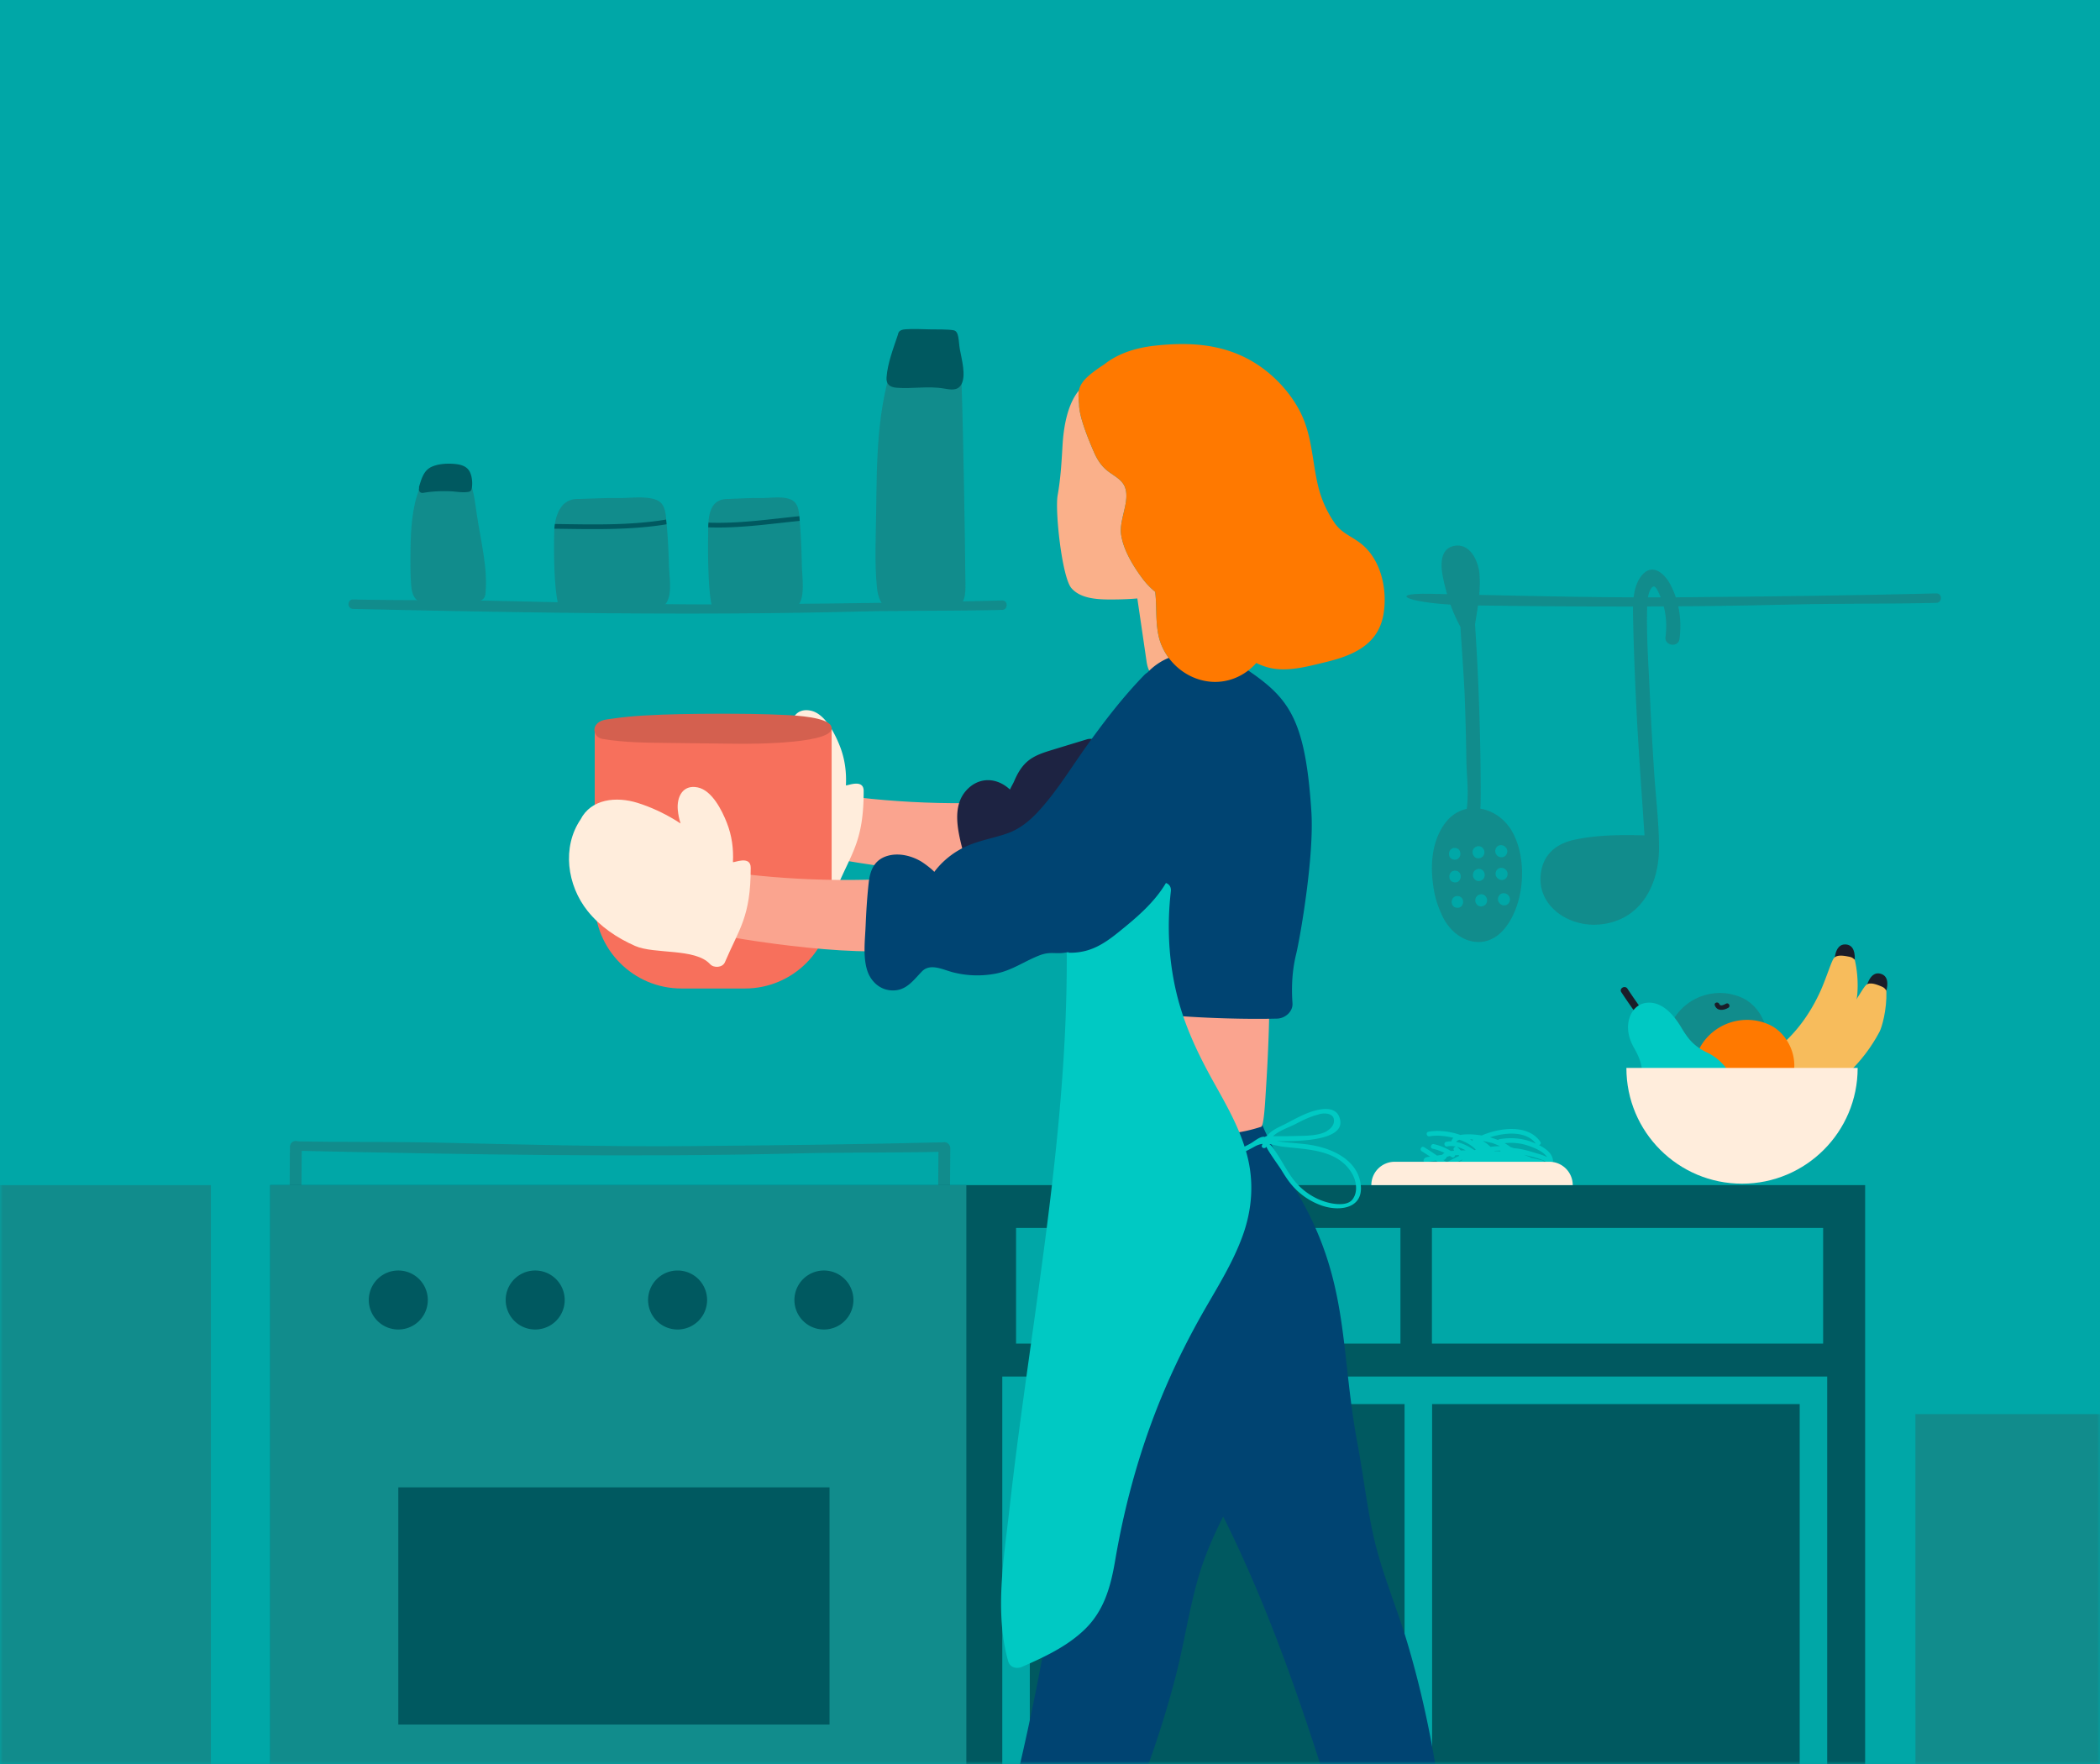 <svg xmlns="http://www.w3.org/2000/svg" xmlns:xlink="http://www.w3.org/1999/xlink" width="375" height="315" viewBox="0 0 375 315">
    <rect x="0" y="0" width="375" height="315" fill="#333333" stroke="none"/>
    <defs>
        <path id="a" d="M0 0h375v315H0z"/>
    </defs>
    <g fill="none" fill-rule="evenodd">
        <mask id="b" fill="#fff">
            <use xlink:href="#a"/>
        </mask>
        <use fill="#00A7A7" xlink:href="#a"/>
        <g mask="url(#b)">
            <path fill="#118C8C" d="M311.099 178.182c-3.51-1.606-7.683-.919-10.52 1.69-2.836 2.613-3.897 6.814-1.323 9.95.742.902 1.754.708 2.394.068a12.59 12.59 0 0 0 4.746 3.03c3.666 1.268 7.86-2.015 8.892-5.488 1.05-3.527-.914-7.75-4.189-9.25"/>
            <path fill="#1B1D29" d="M335.83 173.887c-1.063-.303-1.758.451-2.171 1.34-.376.806-.691 1.648-1.033 2.47-.232.557-.843 1.51-.822 2.133.017.547.687.918 1.08.484a.56.56 0 0 0 .391.405c.16.148.405.211.628.164.148.464.788.746 1.096.22.792-1.34 3.595-6.427.83-7.216"/>
            <path fill="#F7BC5C" d="M336.857 176.968c-.004-.13-.08-.223-.164-.29-.135-.199-.341-.367-.674-.506-.742-.304-2.031-.873-2.744-.317-.548.426-1.993 3.132-3.367 5.079-5.854 8.285-14.502 12.626-24.54 10.995-2.023-.333-3.924 1.58-4.067 3.494-.17 2.191 1.466 3.738 3.498 4.07 12.327 2.007 24.991-4.192 30.837-15.26.387-.737 1.318-3.8 1.221-7.265"/>
            <path fill="#1B1D29" d="M329.613 168.649c-1.1-.089-1.635.784-1.863 1.74-.21.865-.354 1.754-.527 2.626-.117.59-.53 1.648-.388 2.25.127.536.856.768 1.151.266.089.19.27.3.468.32.186.11.438.127.645.034.236.426.922.577 1.12 0 .51-1.47 2.26-7.009-.606-7.236"/>
            <path fill="#F7BC5C" d="M331.227 171.464a.373.373 0 0 0-.22-.248c-.168-.169-.408-.295-.758-.363-.788-.156-2.162-.46-2.756.228-.45.526-1.336 3.464-2.301 5.643-4.105 9.276-11.728 15.235-21.89 15.61-2.048.076-3.535 2.322-3.304 4.231.27 2.179 2.18 3.376 4.232 3.3 12.483-.46 23.68-9.035 27.229-21.038.236-.797.548-3.983-.232-7.363"/>
            <path fill="#FF7900" d="M315.941 182.982c-3.51-1.606-7.683-.919-10.515 1.69-2.836 2.613-3.902 6.815-1.327 9.946.742.906 1.753.712 2.394.067a12.531 12.531 0 0 0 4.745 3.03c3.667 1.27 7.86-2.01 8.892-5.486 1.05-3.524-.914-7.75-4.189-9.247"/>
            <path fill="#1B1D29" d="M293.87 181.212a110.958 110.958 0 0 1-3.253-4.661c-.447-.678-1.543-.047-1.091.636a110.958 110.958 0 0 0 3.253 4.661c.476.65 1.576.021 1.091-.636"/>
            <path fill="#118C8C" d="M172.398 104.11c-.063-6.019-.151-12.037-.27-18.051-.117-6.018-.227-12.036-.433-18.05-.064-1.876-.198-4.156-2.158-5.058-1.99-.914-4.703-.623-7.102-.72-.956-.038-2.225.649-2.658 1.8-3.178 8.445-3.212 18.269-3.314 27.178-.054 4.484-.32 9.154.127 13.621.165 1.627.64 3.401 2.314 4.067 1.323.522 2.73.025 3.472-1.134 1.151.131 2.298.262 3.444.388 1.306.152 2.81.544 4.121.421 2.525-.236 2.474-2.499 2.457-4.463"/>
            <path fill="#005960" d="M171.404 62.37c-.262-1.48-.118-3.195-1.1-3.389-.99-.194-3.131-.147-4.118-.164-1.37-.025-3.169-.122-4.539-.013-1.26.102-1.222.713-1.315.995-.796 2.381-1.846 5.087-2.022 7.603-.089 1.247.619 1.74 1.8 1.837 2.86.228 5.587-.35 8.47.144 1.125.19 2.381.459 3.064-.692.936-1.568.059-4.615-.24-6.321"/>
            <path fill="#118C8C" d="M85.164 91.997c-.333-2.25-.653-5.26-1.723-7.198-.27-.485-.83-.927-1.551-.856-1.513.152-3.115-.311-4.552.363-1.18.56-1.913 1.648-2.39 2.828-1.399 3.451-1.601 7.535-1.643 11.214-.025 1.973-.046 3.991.105 5.96.084 1.116.223 2.242 1.18 2.966 1.23.932 3.094.485 4.514.405 2.107-.118 4.21-.24 6.317-.358.734-.038 1.193-.548 1.265-1.264.463-4.603-.852-9.521-1.522-14.06"/>
            <path fill="#005960" d="M83.82 84.129c-.581-.978-1.707-1.21-2.769-1.294-1.277-.101-2.853-.009-4.033.552-1.357.645-1.745 2.099-2.162 3.447a.636.636 0 0 0-.013.33c-.164.488.207.943.738.846 1.563-.274 3.123-.337 4.703-.29 1.117.033 2.394.332 3.481.088a.629.629 0 0 0 .438-.443c.245-.91.11-2.41-.383-3.236"/>
            <path fill="#118C8C" d="M119.448 100.936c-.058-2.66-.202-5.327-.467-7.974-.144-1.433-.211-3.05-1.736-3.675-1.884-.775-4.725-.32-6.723-.354-2.288-.038-7.084.177-7.139.173-3.578-.164-4.43 3.545-4.425 6.402 0 .282-.24 9.385.868 12.938.181.57.89.54 1.15.173 1.623.544 4.021.282 5.564.32 2.844.067 5.685-.017 8.525-.118 1.416-.05 3.2.093 4.017-1.31.978-1.678.409-4.72.366-6.575M143.188 100.936c-.05-2.66-.164-5.327-.383-7.974-.118-1.433-.173-3.05-1.416-3.675-1.538-.775-3.86-.32-5.492-.354-1.867-.038-5.782.173-5.828.173-3.633-.093-3.62 3.545-3.612 6.402 0 .282-.198 9.385.708 12.938.143.57.725.54.94.173 1.323.544 3.283.282 4.543.32 2.318.067 4.64-.017 6.958-.118 1.159-.05 2.617.093 3.283-1.31.8-1.678.333-4.72.3-6.575M52.777 213.583a1.058 1.058 0 0 1-1.054-1.062l.05-7.708a1.056 1.056 0 0 1 1.054-1.05c.59.005 1.058.481 1.053 1.062l-.05 7.713a1.055 1.055 0 0 1-1.053 1.045M168.588 213.794a1.055 1.055 0 0 1-1.053-1.062l.046-7.708a1.056 1.056 0 0 1 1.054-1.05c.59.004 1.058.48 1.054 1.062l-.047 7.713a1.055 1.055 0 0 1-1.054 1.045"/>
            <path fill="#005960" d="M48.267 357.113H333.06V211.627H48.267z"/>
            <path fill="#118C8C" d="M48.267 357.56h124.296V211.627H48.267zM-16.051 357.56h53.716V211.627H-16.05zM342.04 357.56h53.717V252.52h-53.716z"/>
            <path fill="#005960" d="M76.394 232.143a5.264 5.264 0 0 1-5.268 5.268 5.267 5.267 0 0 1-5.268-5.268 5.267 5.267 0 1 1 10.536 0M100.838 232.143a5.264 5.264 0 0 1-5.268 5.268 5.267 5.267 0 0 1-5.268-5.268 5.267 5.267 0 1 1 10.536 0M126.268 232.143a5.267 5.267 0 0 1-5.268 5.268 5.264 5.264 0 0 1-5.268-5.268 5.267 5.267 0 0 1 5.268-5.268 5.27 5.27 0 0 1 5.268 5.268"/>
            <path fill="#00A7A7" d="M255.7 239.928h69.859v-20.651H255.7zM181.438 239.928h68.64v-20.651h-68.64z"/>
            <path fill="#005960" d="M152.397 232.143a5.267 5.267 0 0 1-5.268 5.268 5.264 5.264 0 0 1-5.268-5.268 5.267 5.267 0 1 1 10.536 0M71.126 307.952h77.006v-42.355H71.126z"/>
            <path fill="#00A7A7" d="M321.374 245.81H178.98v104.122h147.307V245.811h-4.914zm-137.479 99.204h66.92v-94.285h-66.92v94.285zm71.84 0h65.639v-94.285h-65.64v94.285z"/>
            <path fill="#118C8C" d="M168.588 203.978c-15.036.375-30.663.561-45.705.683-14.885.122-29.77-.287-44.656-.62-8.374-.185-17.16-.054-25.535-.24-1.087-.02-1.087 1.665 0 1.686 29.86.666 60.093 1.222 89.961.476 8.446-.21 17.486-.088 25.935-.299 1.084-.03 1.088-1.715 0-1.686M345.784 105.968c-15.037.375-30.665.565-45.706.687-12.474.097-24.949-.173-37.424-.46-2.41-.054-4.82-.109-7.232-.16-8.378-.19-3.645 1.914 7.342 2.07 19.049.27 38.14.324 57.08-.152 8.45-.211 17.49-.089 25.94-.3 1.083-.028 1.083-1.715 0-1.685"/>
            <path fill="#118C8C" d="M298.253 104.333c-.96-1.808-3.068-3.806-4.935-1.745-1.921 2.116-1.74 5.732-1.681 8.366.088 4.184.248 8.37.434 12.554.367 8.349.99 16.668 1.547 25 .016.224.03.443.042.666-4.147-.11-8.518-.097-12.58.796-2.803.616-5.07 2.2-5.761 5.096-1.488 6.212 4.361 10.422 10.03 10.039 7.472-.506 10.911-6.908 10.903-13.74-.009-4.513-.582-9.052-.877-13.553a685.777 685.777 0 0 1-.759-13.798c-.227-4.982-.602-10.03-.493-15.016.025-1.1.03-2.482.497-3.502.742-1.618 1.282-.32 1.775.796 1.053 2.365 1.34 4.885 1.016 7.443-.207 1.614 2.296 1.96 2.503.345.43-3.35-.063-6.75-1.66-9.747M270.063 148.55c-1.268-2.28-3.443-3.776-5.715-4.15.039-.566.055-1.135.055-1.712.017-2.6-.012-5.2-.05-7.8a471.258 471.258 0 0 0-.953-23.408c.48-3 1.058-6.14.78-9.082-.211-2.204-1.622-5.34-4.337-4.943-2.76.404-2.6 3.472-2.191 5.52.644 3.22 1.572 6.078 3.152 8.99-.03.22.615 8.91.738 12.062.151 3.869.252 7.737.307 11.606.038 2.697.472 5.938.072 8.812-1.521.317-2.959 1.214-4.05 2.795-2.457 3.557-2.542 8.226-1.665 12.474.258 1.24.746 2.504 1.26 3.658 2.18 4.885 7.852 6.874 11.43 2.175 3.38-4.438 3.86-12.15 1.167-16.997M178.948 107.224c-15.037.38-30.665.564-45.706.687-14.885.122-29.774-.286-44.656-.62-8.374-.185-17.16-.054-25.535-.24-1.087-.025-1.087 1.66 0 1.686 29.86.662 60.093 1.222 89.96.476 8.447-.21 17.487-.088 25.937-.303 1.083-.026 1.087-1.712 0-1.686"/>
            <path fill="#FAA48F" d="M186.601 145.87c-.691-1.576-2.212-2.276-3.84-2.537-.256-.181-.585-.283-.998-.253-12.63.83-25.3.173-37.766-2.027-1.108-.194-1.884.598-2.069 1.454-.384.834-1.69 6.575-1.37 7.565.388 1.192 4.388 2.398 6.887 2.942 6.916 1.5 33.635 5.406 37.166 1.394l.203-.037c1.033-.186 1.361-1.202 1.121-2.061.902-1.964 1.475-4.594.666-6.44"/>
            <path fill="#FFEDDC" d="M151.057 140.231c.118-2.39-.19-4.733-1.088-7.013-.86-2.183-2.63-5.786-5.2-6.317-2.685-.56-3.768 1.707-3.561 3.991.075.839.244 1.652.497 2.44a37.56 37.56 0 0 0-1.016-.64c-2.086-1.257-4.357-2.314-6.684-3.035-3.805-1.184-8.273-.72-10.17 2.971-3.325 4.919-2.422 11.733 1.277 16.352 2.222 2.773 5.243 4.805 8.476 6.225 3.451 1.525 10.751.354 13.385 3.25.666.729 2.225.644 2.646-.342 2.55-5.98 4.607-8.088 4.607-16.866 0-2.31-3.098-.822-3.17-1.016"/>
            <path fill="#F7705C" d="M133.028 176.517H121.69c-8.552 0-15.489-6.933-15.489-15.488v-31.043h42.309v31.043c0 8.555-6.933 15.488-15.483 15.488"/>
            <path fill="#FAA48F" d="M166.427 159.584c-.692-1.577-2.209-2.276-3.84-2.542-.253-.177-.585-.278-.999-.253-12.626.835-25.299.177-37.765-2.022-1.109-.198-1.884.598-2.065 1.453-.388.835-1.69 6.575-1.37 7.561.384 1.197 4.383 2.403 6.882 2.942 6.92 1.504 33.636 5.411 37.172 1.395.067-.009.134-.021.202-.034 1.032-.186 1.357-1.201 1.117-2.06.902-1.965 1.479-4.594.666-6.44"/>
            <path fill="#1D2342" d="M196.918 133.652c-.371-1.171-1.61-1.997-2.85-1.622-1.93.59-3.864 1.176-5.79 1.766-1.736.535-3.587 1.045-4.956 2.305-1.05.965-1.698 2.17-2.25 3.464-.148.346-.498.92-.713 1.42-.172-.147-.345-.29-.522-.43-2.407-1.854-5.378-1.635-7.388.709-2.36 2.747-1.467 6.852-.67 10.034.307 1.239 1.302 1.72 2.284 1.644a4.09 4.09 0 0 0 2.057 2.002c2.04.902 3.885-1.15 3.493-2.731.216.046.439.08.67.1 3.36.317 5.526-2.376 6.71-5.183.577-1.366.944-2.84 1.622-4.16.835-1.626 2.003-1.908 3.637-2.47 2.93-1.006 5.761-3.425 4.666-6.848"/>
            <path fill="#004472" d="M257.955 327.945c-1.091-11.648-3.275-23.208-6.595-34.427-1.724-5.816-4.105-11.451-5.635-17.317-1.429-5.496-2.225-12.58-3.27-18.139-3.376-17.937-1.172-30.319-12.357-47.602-2.621-5.972-5.403-8.863-7.088-17.936-1.69-9.074-31.794-4.59-31.769-2.057.22 21.949.898 49.047-.61 70.95-1.472 21.367-5.61 42.388-10.76 63.148a956.229 956.229 0 0 1-4.51 17.389c-.78 2.89-4.446 15.927-4.539 16.508-.535.813 7.864 5.243 8.488 4.379.856-1.193 4.24-6.073 5.066-7.283a176.834 176.834 0 0 0 13.532-23.424c5.062-10.552 9.133-21.586 12.062-32.914 1.517-5.875 2.372-11.931 4.084-17.747 1.087-3.709 2.646-7.232 4.374-10.675 9.255 18.56 15.518 38.047 21.6 57.885a903.86 903.86 0 0 1 5.077 17.228c.822 2.879 2.462 17.996 2.685 18.544-.042.97 10.32.43 10.41-.632.122-1.459.122-7.367.21-8.83.19-3.165.296-6.334.312-9.507a177.89 177.89 0 0 0-.767-17.54"/>
            <path fill="#FAA48F" d="M226.297 173.066c-.68-3.102-5.29-2.28-5.382.724-.026.864-.055 1.724-.089 2.584a3.155 3.155 0 0 0-.678.122c-.805-.653-2.032-.632-3.014-.114-.682-1.31-2.558-1.69-3.835-1.053-1.091-.793-2.714-.713-3.658.286a2.55 2.55 0 0 0-1.72-.488c-.088-.325-.168-.653-.256-.974-.439-1.564-2.25-2.314-3.654-1.83-.038-.252-.076-.5-.118-.754-.32-2.06-3.27-2.592-4.577-1.205a9.359 9.359 0 0 0-1.572 2.284c-.03-2.178-.064-4.357-.093-6.536-.05-3.523-5.529-3.536-5.479 0 .114 7.919.08 20.68.527 28.59.182 3.203 1.104 6.3 4.071 7.991 2.715 1.547 5.184-.826 8.257-.666 6.709.358 13.136 1.513 20.182-.818.527-.172.746-5.103.88-7.139.127-1.888 1.067-17.068.208-21.004"/>
            <path fill="#FAB08A" d="M206.868 113.453c-.556-2.638-.27-5.264-.586-7.772a13.775 13.775 0 0 1-2.402-2.55 30.461 30.461 0 0 1-1.281-1.875c-.008-.013-.017-.03-.026-.042-.134-.215-.269-.434-.4-.653-.948-1.627-1.732-3.401-1.976-5.133-.38-2.706 1.685-6.01.649-8.526-.578-1.403-2.221-2.065-3.317-3.022-.995-.864-1.648-1.93-2.175-3.131-.603-1.387-2.705-6.234-2.655-8.551-.097-.982-.173-1.762-.025-2.491-2.116 2.558-2.752 6.676-2.938 9.84-.176 3.014-.337 5.913-.872 8.89-.501 2.772.775 14.64 2.457 16.583 1.589 1.833 4.43 2.048 7.16 2.03 1.446-.003 3.026-.041 4.615-.185l1.652 11.287c.624 4.248 4.05 3.645 8.294 3.021.143-.017.278-.046.418-.071-3.284-1.252-5.863-4.194-6.592-7.65"/>
            <path fill="#004472" d="M234.177 144.98c-1.167-18.151-4.56-20.882-13.717-26.87-1.054-.687-2.082-.531-2.833.046a10.566 10.566 0 0 0-4.412-1.378c-3.245-.257-6.183 1.091-8.306 3.304a2.933 2.933 0 0 0-.582.468c-3.726 3.83-6.984 8.066-10.102 12.398-2.917 4.05-5.555 8.476-8.973 12.125-1.567 1.67-3.3 3.035-5.487 3.785-2.327.797-4.745 1.201-7.013 2.179a14.82 14.82 0 0 0-5.247 3.827c-.231.265-.45.543-.666.822-.725-.768-2.077-1.69-2.36-1.86-1.77-1.04-4.05-1.588-6.06-.973-2.347.72-3.064 2.634-3.304 4.86-.278 2.553-.434 5.124-.543 7.69-.106 2.475-.468 5.29.236 7.713.572 1.968 2.111 3.532 4.197 3.726 2.68.248 3.965-1.644 5.597-3.342 1.517-1.585 3.776-.33 5.588.13 2.512.64 5.1.717 7.65.224 2.874-.56 5.107-2.217 7.779-3.25 2.128-.821 3.014-.08 5.188-.607.396 1.716-.261 6.196 1.732 7.78 4.374 3.477 25.316 4.375 35.523 4.118 1.404-.038 2.84-1.23 2.74-2.74-.207-2.967-.055-5.904.657-8.8.683-2.785 3.237-17.363 2.718-25.374"/>
            <path fill="#FF7900" d="M242.779 96.882c-1.736-1.281-3.287-1.745-4.53-3.6a19.801 19.801 0 0 1-2.883-6.536c-1.108-4.682-1.045-9.268-3.405-13.612-2.124-3.911-5.597-7.287-9.58-9.276-5.095-2.55-10.628-2.74-16.208-2.124-3.363.374-6.533 1.386-8.981 3.329-4.897 3.186-4.767 4.316-4.493 7.135-.05 2.318 2.053 7.164 2.655 8.55.527 1.202 1.18 2.268 2.175 3.132 1.095.957 2.74 1.619 3.316 3.022 1.037 2.516-1.028 5.82-.648 8.526.379 2.71 2.086 5.537 3.683 7.704a13.789 13.789 0 0 0 2.402 2.55c.316 2.507.03 5.133.586 7.77.742 3.507 3.376 6.478 6.726 7.704 4.139 1.514 8.218.09 10.743-2.768 1.13.56 2.339.952 3.67 1.083 2.854.282 5.875-.552 8.632-1.214 4.935-1.188 9.533-3.097 10.43-8.669.717-4.455-.501-9.92-4.29-12.706"/>
            <path fill="#FFEDDC" d="M130.882 153.94c.122-2.385-.19-4.728-1.087-7.012-.856-2.179-2.626-5.783-5.2-6.318-2.681-.556-3.768 1.712-3.562 3.995.076.84.245 1.653.498 2.44-.334-.219-.67-.433-1.016-.64-2.087-1.256-4.358-2.314-6.684-3.039-3.806-1.18-8.273-.716-10.166 2.976-3.329 4.918-2.427 11.729 1.277 16.352 2.222 2.773 5.243 4.8 8.472 6.225 3.451 1.52 10.75.354 13.384 3.249.666.73 2.23.645 2.651-.341 2.546-5.98 4.607-8.088 4.607-16.87 0-2.306-3.098-.818-3.174-1.016"/>
            <path fill="#00C9C3" d="M242.973 211.438c-.607-4.417-5.234-6.431-9.116-7.017-1.193-.181-2.394-.261-3.594-.376-.743-.071-1.501-.143-2.239-.282 4.114.072 12.812-.067 11.122-4.336-.855-2.154-3.944-1.315-5.483-.73-1.416.54-2.747 1.29-4.088 1.982-1.205.623-2.524 1.091-3.35 2.204-.156 0-.261.059-.329.147a1.136 1.136 0 0 0-.295-.038c-.792.055-1.656.851-2.335 1.222-.337.186-.678.363-1.02.535-1.285-3.986-3.384-7.686-5.42-11.323-2.873-5.142-5.356-10.318-6.734-16.078-1.424-5.96-1.71-12.096-1.011-18.177.092-.8-.317-1.294-.877-1.496-1.774 3.013-4.45 5.495-7.177 7.733-2.17 1.778-4.375 3.67-7.156 4.383-1.138.29-2.264.388-3.38.324.185 33.345-6.511 66.163-10.212 99.19-.998 8.915-2.71 18.527-.249 27.336.321 1.138 1.497 1.437 2.479 1.007 3.928-1.728 7.928-3.574 11.075-6.566 3.562-3.38 4.75-7.717 5.55-12.416 1.8-10.587 4.725-20.962 8.969-30.837 2.094-4.872 4.488-9.6 7.135-14.194 2.44-4.231 5.032-8.416 6.692-13.04 1.644-4.58 2.015-9.401.81-14.134-.076-.3-.156-.599-.245-.898a36.165 36.165 0 0 0 1.534-.81c.518-.29.982-.437 1.43-.492-.01.016-.018.033-.027.05a3.98 3.98 0 0 0-.084.203c-.206.5.607.72.814.227-.114.274 2.28 3.57 2.608 4.105.612 1.007 1.248 2.015 2.028 2.904a12.449 12.449 0 0 0 5.141 3.498c3.216 1.154 7.64.594 7.034-3.81m-11.687-10.692c.961-.498 1.926-1.003 2.95-1.358.346-.134.7-.24 1.063-.324 1.133-.45 2.701-.248 2.882.75.084.473.051 1.248-.974 1.977-1.373 1.092-4.243 1.016-5.857 1.066-1.34.047-2.68.034-4.02.03 1.027-.978 2.756-1.53 3.956-2.141m10.225 13.44c-.865 1.12-2.93.89-4.122.615-2.103-.48-4.067-1.635-5.563-3.178-1.576-1.618-2.529-3.687-3.764-5.554-.392-.59-.792-1.362-1.386-1.775.763.118 1.55.371 2.533.485 4.337.514 9.743.485 12.243 4.809.767 1.327 1.074 3.283.059 4.598"/>
            <path fill="#D4604F" d="M131.957 132.818c2.14.021 18.151.034 16.428-3.228-.793-1.5-6.073-1.813-8.012-1.91-4.139-.206-8.298-.235-12.44-.227-4.287.013-8.59.063-12.867.316-1.91.11-3.815.282-5.702.56-1.113.165-2.21.19-2.892 1.071-.329.43-.4.906-.265 1.361.164.56.645 1.062 1.37 1.185 3.957.674 7.935.678 11.943.724"/>
            <path fill="#005960" d="M99.089 93.569a11.57 11.57 0 0 0-.097.843c6.646.088 13.465.29 20.035-.788-.02-.22-.034-.439-.06-.662-.003-.059-.012-.122-.016-.181-6.507 1.083-13.27.877-19.862.788M126.516 93.329c-.021.278-.034.56-.042.839 5.47.206 10.894-.607 16.335-1.155-.021-.274-.042-.556-.072-.835-5.403.544-10.789 1.349-16.22 1.15"/>
            <path fill="#00A7A7" d="M259.687 153.52c1.353.1 1.513-2.003.16-2.104-1.352-.1-1.512 2.002-.16 2.103M263.935 153.275c.57.017 1.084-.384 1.13-.974l.004-.068c.042-.551-.404-1.112-.973-1.128-.57-.022-1.083.379-1.13.969l-.004.071c-.042.548.404 1.113.973 1.13M267.315 152.727c.359.417 1.07.501 1.484.11.417-.388.497-1.037.114-1.484-.021-.025-.046-.05-.068-.076-.358-.417-1.07-.501-1.483-.114-.418.392-.497 1.041-.114 1.488.021.025.042.05.067.076M259.906 155.475c-1.348-.106-1.508 1.997-.156 2.098 1.353.101 1.513-1.997.156-2.098M265.124 156.36l.004-.072c.042-.548-.4-1.113-.97-1.13-.572-.016-1.086.384-1.129.974l-.004.067c-.042.553.4 1.113.97 1.13.573.021 1.087-.38 1.129-.97M268.862 156.895c.413-.392.493-1.041.11-1.488-.021-.025-.043-.05-.063-.076-.363-.417-1.071-.497-1.488-.11-.418.393-.493 1.042-.11 1.484l.063.076c.358.422 1.071.502 1.488.114M260.328 160.005c-1.349-.105-1.509 1.998-.156 2.099 1.353.101 1.513-1.998.156-2.099M264.58 159.69c-.573-.018-1.087.383-1.13.973l-.003.067c-.042.552.4 1.113.969 1.13.573.02 1.087-.38 1.13-.97l.004-.071c.042-.549-.4-1.113-.97-1.13M269.393 159.938c-.02-.026-.042-.051-.063-.076-.363-.417-1.07-.498-1.488-.11-.417.392-.493 1.041-.11 1.484l.064.076c.358.421 1.07.501 1.488.113.413-.391.493-1.04.11-1.487"/>
            <path fill="#00C9C3" d="M304.625 187.858a25.015 25.015 0 0 0-.476-.265c-1.892-1.058-2.806-2.255-3.906-4.093-1.248-2.094-3.309-4.644-6.056-4.446-2.36.173-3.532 2.406-3.465 4.573.042 1.277.473 2.457 1.105 3.557 1.34 2.339 1.656 3.979 1.285 6.667-.03.194-.004.358.05.51-.118 1.597.325 3.313 1.497 4.969.505.716 1.386.443 1.74-.14.354.245.734.447 1.125.595.224.084.455.156.696.22 2.613 1.77 6.342 2.228 8.947.61 5.5-3.422 2.386-10.62-2.542-12.757"/>
            <path fill="#FFEDDC" d="M311.078 211.37c-11.404 0-20.65-9.242-20.65-20.646v-.025h41.296v.025c0 11.404-9.246 20.646-20.646 20.646"/>
            <path fill="#1B1D29" d="M308.208 179.227c-.261.156-1.003.557-1.184.072-.19-.502-1.003-.283-.814.223.409 1.092 1.606.915 2.424.434.467-.274.046-1.003-.426-.729"/>
            <path fill="#00C9C3" d="M277.232 207.51a.375.375 0 0 0 .089-.282c-.123-1.299-1.324-2.146-2.491-2.735.24-.072.417-.325.236-.59-2.196-3.22-7.262-2.5-10.342-1.197-.042.016-.068.042-.097.067-.017-.004-.03-.009-.047-.009-.67-.117-2.452-.345-3.793-.092-1.955-.691-4.147-.885-5.719-.57-.535.106-.307.92.224.814 1.096-.223 2.693-.122 4.248.274-.185.165-.316.37-.362.624a3.55 3.55 0 0 0-.945.097c-.527.122-.303.935.224.809.527-.122 1.091-.084 1.664.06-.375-.119-.775.37-.43.69-.185.03-.387.05-.59.076a10.01 10.01 0 0 0-3.055-1.235c-.527-.118-.754.696-.223.814a9.27 9.27 0 0 1 2.136.758 1.322 1.322 0 0 0-.413.32l-.931.152a60.528 60.528 0 0 0-2.31-1.504c-.463-.287-.884.442-.425.729.51.312 1.007.64 1.509.97-.426.041-.919.07-1.13.458-.244.451.384.848.674.49.034 0 .114-.022.249-.06.084-.017.169-.03.253-.042l.898-.147.08-.013c.455.312.906.62 1.352.944.01.004.013.009.022.013.054.253.328.467.62.3a29.21 29.21 0 0 1 2.717-1.413l.021.034a4.885 4.885 0 0 0-.012.038c-.37.215-.733.455-1.083.716-.295.215-.253.839.21.784a20.357 20.357 0 0 0 1.69-.265c.026.042.05.08.072.122.228.438.839.126.763-.295.62-.143 1.23-.325 1.838-.527.257.025.513.025.766.013-.518.236-1.049.463-1.61.644-.514.169-.294.982.224.814 1.176-.38 2.246-.999 3.388-1.424.072.126.143.252.211.383.232.455.877.105.75-.341 1.294.172 2.647.303 3.848.062.089.047.177.085.261.136.341.198.65-.127.624-.426.704.139 1.403.303 2.099.472.527.126.75-.687.223-.813a53.747 53.747 0 0 0-2.065-.468.408.408 0 0 0-.177-.13c-.35-.136-.7-.266-1.045-.401.198.046.392.093.577.135.696.168 3.806.842 3.81 1.673 0 .543.843.543.843 0 0-.186-.047-.354-.118-.506m-2.976-3.287c-.092-.042-.185-.085-.273-.122-1.99-.86-4.097-1.037-6.217-.675a.346.346 0 0 0-.248.156c-.472-.19-.961-.354-1.454-.489 2.63-.868 6.465-1.218 8.192 1.13m-6.342 1.374a11.87 11.87 0 0 0-1.02-.038c-.013-.017-.02-.03-.034-.042a9.55 9.55 0 0 1 1.1-.051.353.353 0 0 0-.046.13m-1.345-1.45c.439.157.864.325 1.269.52-.586.012-1.159.067-1.677.125a9.641 9.641 0 0 0-.772-.657 5.807 5.807 0 0 0-.619-.387c.932.172 1.669.354 1.8.4m-3.562-.662a.626.626 0 0 0-.063.24c-.147-.1-.3-.198-.455-.286.168.013.345.03.518.046m-2.958.426c.084-.181.295-.308.577-.388 1.164.417 2.221 1.016 2.916 1.787-.084.026-.172.05-.257.076-.99-.666-2.12-1.248-3.236-1.475m-1.74 3.666a.476.476 0 0 0-.119-.126c-.164-.118-.328-.228-.493-.346.16.038.329-.012.417-.172a.316.316 0 0 0 .181-.278c.131-.102.346-.173.616-.233.105.068.21.127.312.199.295.206.573-.038.606-.316.211-.017.43-.03.641-.038l.114.139c-.776.354-1.534.75-2.276 1.171m2.782-2.14c-.072 0-.152.004-.236.004a14.761 14.761 0 0 0-.569-.569.404.404 0 0 0-.152-.089 7.26 7.26 0 0 1 1.593.632c-.21.005-.426.013-.636.021m12.972.414c-1.067-.338-2.424-.725-3.713-.814a5.212 5.212 0 0 0-.578-.185 8.885 8.885 0 0 0-1.087-.708 9.654 9.654 0 0 1 3.763.303c.978.278 3.12 1.058 3.81 2.179-.724-.38-1.64-.598-2.195-.775"/>
            <path fill="#FFEDDC" d="M280.844 211.627h-35.962a4.169 4.169 0 0 1 4.164-4.168h27.634a4.165 4.165 0 0 1 4.164 4.168"/>
        </g>
    </g>
</svg>

